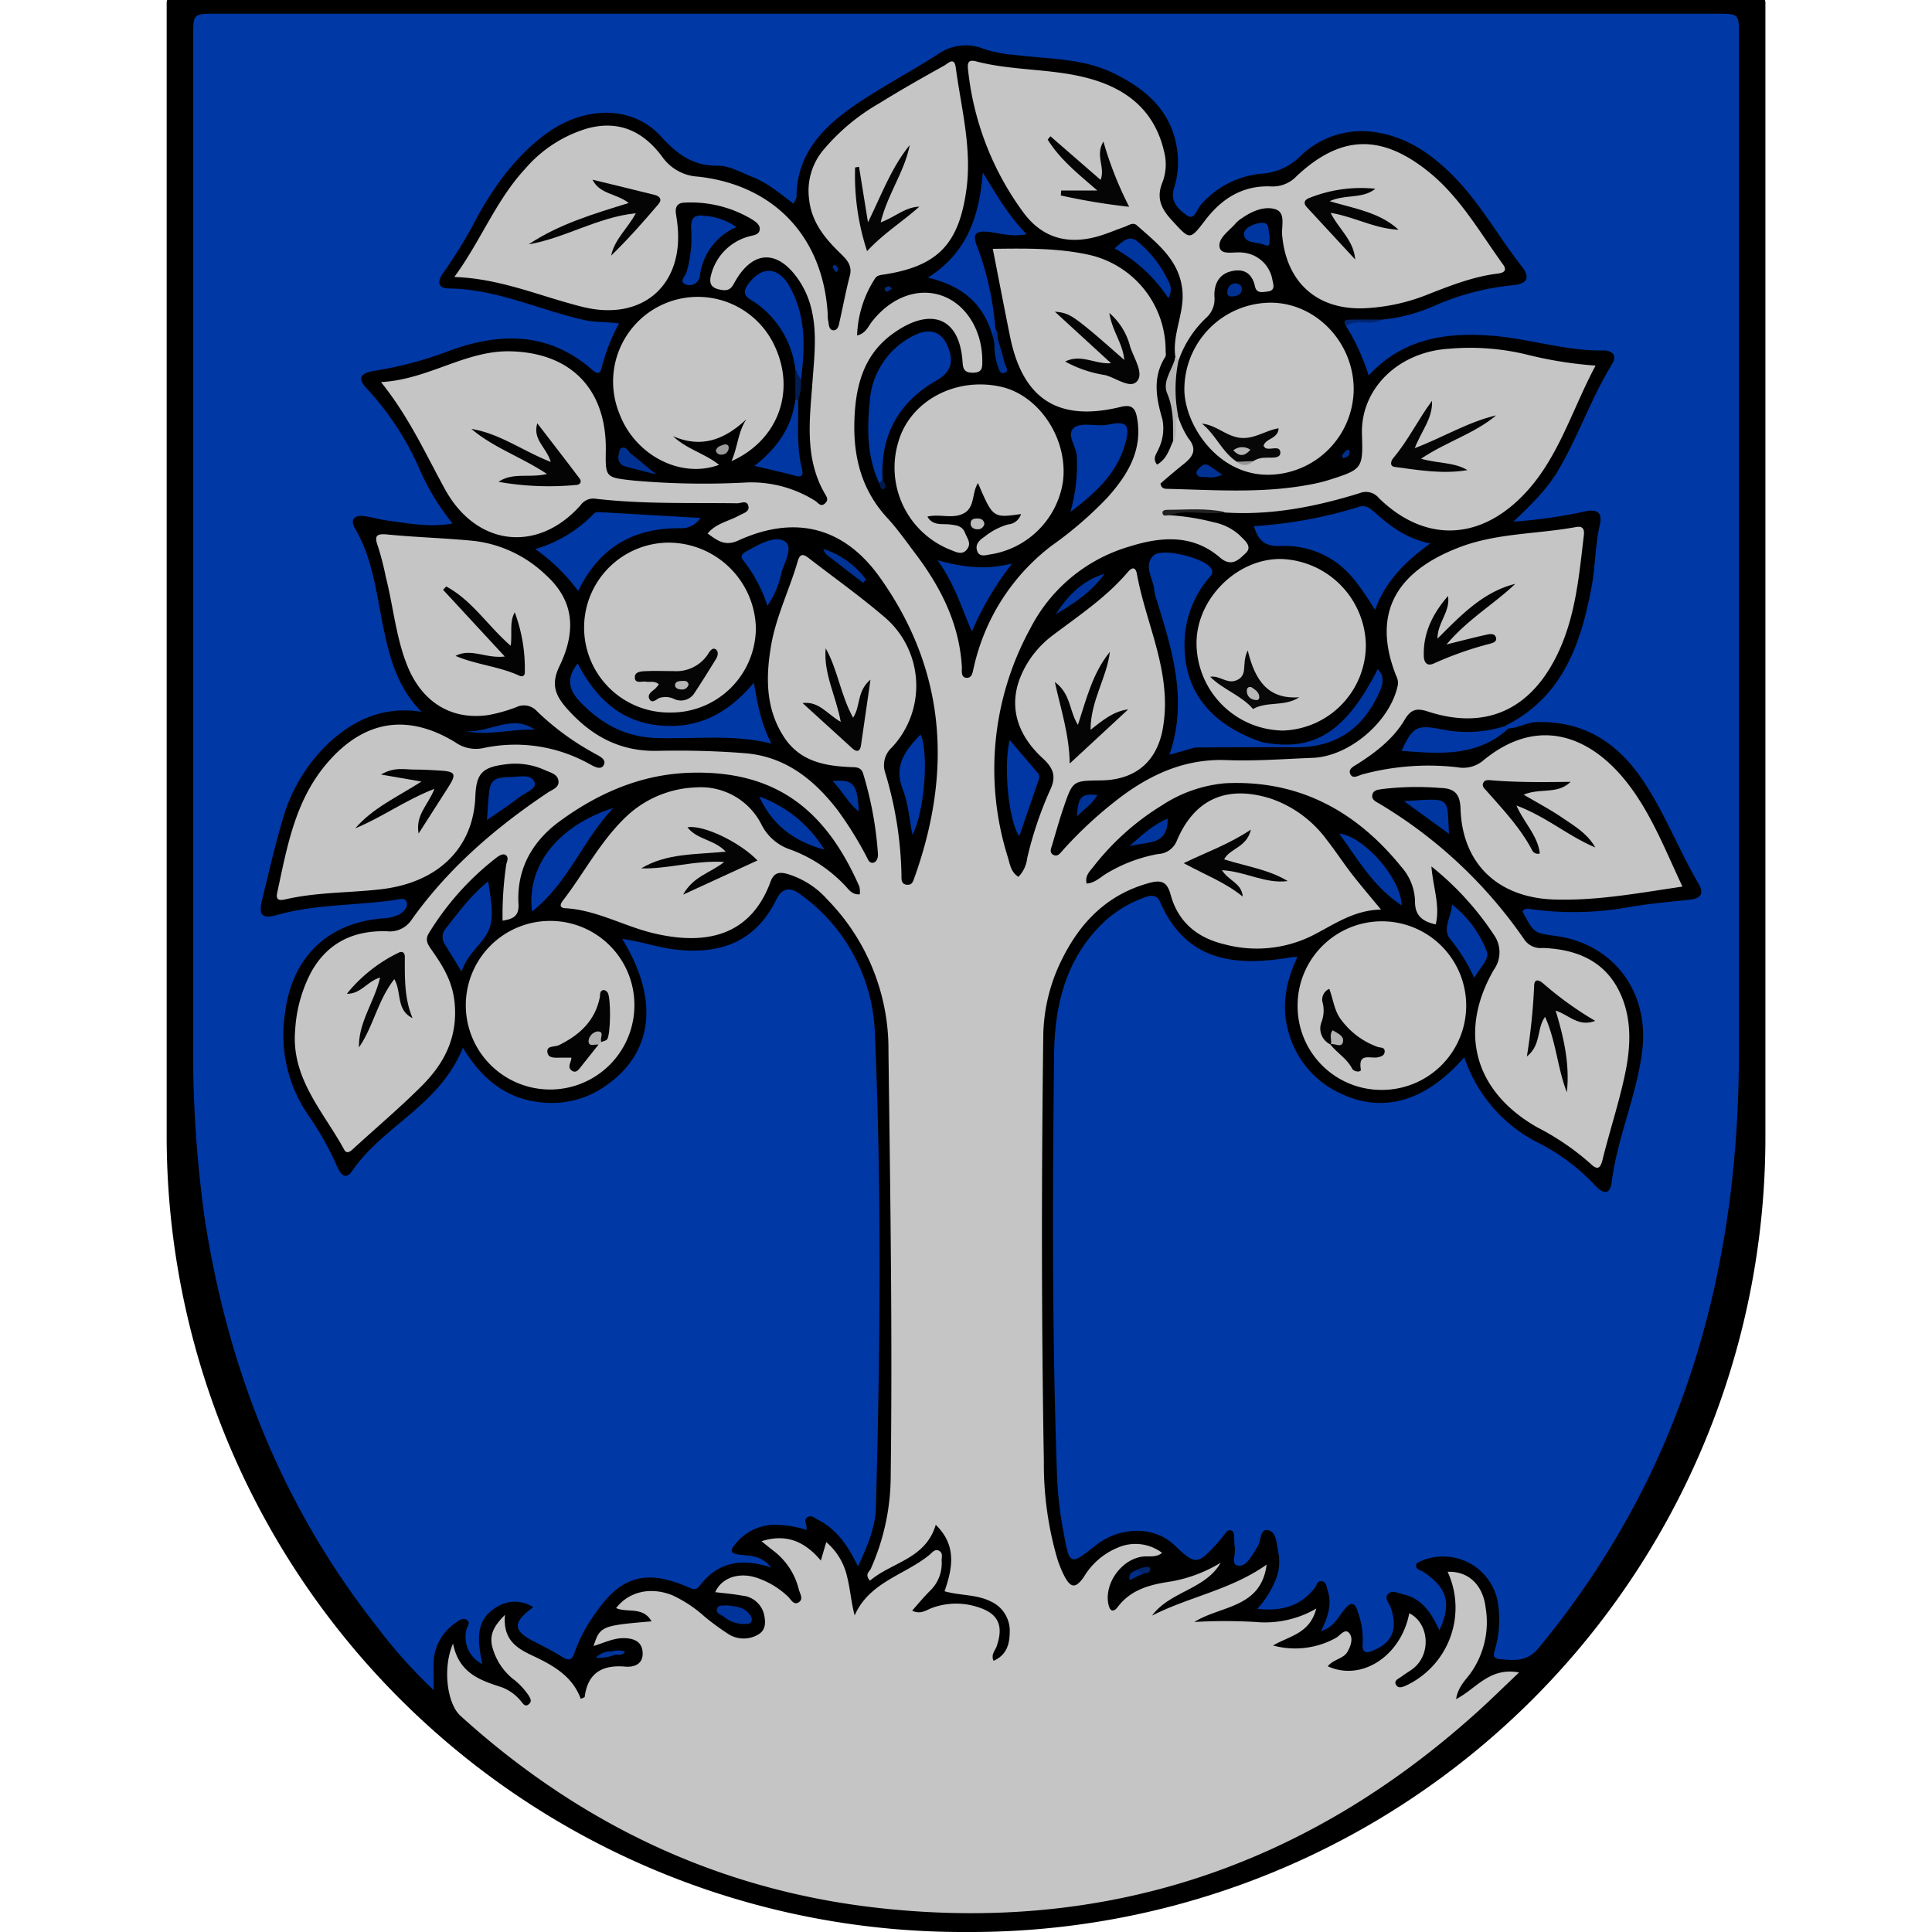 <svg id="Layer_1" data-name="Layer 1" xmlns="http://www.w3.org/2000/svg" viewBox="0 0 300 300"><defs><style>.cls-1{fill:#0038a5;}.cls-2{fill:#c5c5c5;}.cls-3{fill:#0037a4;}.cls-4{fill:#0037a3;}.cls-5{fill:#0036a1;}.cls-6{fill:#0037a2;}.cls-7{fill:#0036a0;}.cls-8{fill:#00359c;}.cls-9{fill:#00349a;}.cls-10{fill:#b4b4b4;}.cls-11{fill:#00349b;}.cls-12{fill:#00369f;}.cls-13{fill:#00359e;}.cls-14{fill:#003191;}.cls-15{fill:#003396;}.cls-16{fill:#003293;}.cls-17{fill:#003397;}.cls-18{fill:#212121;}.cls-19{fill:#003292;}.cls-20{fill:#013293;}.cls-21{fill:#002672;}.cls-22{fill:#021d52;}.cls-23{fill:#bababa;}.cls-24{fill:#9b9b9b;}.cls-25{fill:#002e87;}.cls-26{fill:#003499;}.cls-27{fill:#01266e;}.cls-28{fill:#013190;}.cls-29{fill:#002f8a;}.cls-30{fill:#002c82;}.cls-31{fill:#011b50;}.cls-32{fill:#012e87;}.cls-33{fill:#030303;}.cls-34{fill:#040404;}.cls-35{fill:#050505;}.cls-36{fill:#070707;}.cls-37{fill:#979797;}.cls-38{fill:#080808;}.cls-39{fill:#b0b0b0;}.cls-40{fill:#b5b5b5;}.cls-41{fill:#b7b7b7;}.cls-42{fill:#b1b1b1;}</style></defs><path d="M26.87-.6H273.13a1,1,0,0,1,1,1V176.61A123.39,123.39,0,0,1,150.73,300H149.5A123.62,123.62,0,0,1,25.88,176.38V.4a1,1,0,0,1,1-1Z"/><path class="cls-1" d="M214.61,49.63a26.38,26.38,0,0,0,8-2.09,39.85,39.85,0,0,1,12.28-3.25c2.26-.2,2.77-1.18,1.43-2.89-3.7-4.72-6.59-10.06-10.9-14.32-3.21-3.17-6.83-5.68-11.34-6.46a13.64,13.64,0,0,0-12.23,3.7,9.38,9.38,0,0,1-6,2.65,14.22,14.22,0,0,0-9.35,4.79c-.64.68-1,2.56-2.21,1.68s-2.65-2.1-2-4.18a13.29,13.29,0,0,0,.56-5.44c-.65-6.31-4.68-9.9-10-12.48C168.05,9,162.69,9.19,157.5,8.52a19.84,19.84,0,0,1-4.65-.9,7.53,7.53,0,0,0-7.33.88c-3.94,2.51-8.07,4.72-12,7.31-5.27,3.51-9.76,7.67-9.84,14.72,0,.3-.24.59-.46,1.1-2.1-1.56-4-3.22-6.33-4.13-1.79-.7-3.63-1.79-5.43-1.77-3.92.05-6.35-1.83-8.85-4.57-4.46-4.89-12-4.76-18-.25-4.44,3.32-7.61,7.67-10.31,12.42a75.39,75.39,0,0,1-5.44,9c-.85,1.1-1.08,2.44.77,2.46,7.43.06,14.08,3.33,21.13,4.91,1.7.38,3.44.24,5.37.53a28.81,28.81,0,0,0-2.71,6.89c-.23,1-.74.94-1.39.37-7-6.17-14.83-5.9-23-2.74A58.21,58.21,0,0,1,58,57.6c-2.17.38-2.46,1.23-1,2.78a44.66,44.66,0,0,1,8.07,12.28,36.26,36.26,0,0,0,5.2,8.62c-3.54.66-6.69,0-9.84-.41-1.32-.15-2.61-.56-3.93-.73-1.54-.2-2.15.6-1.37,1.92,2.73,4.67,3.3,9.92,4.33,15.06,1,4.84,2.19,9.58,6,13.41C59.66,109.6,55,111.7,51,115.42a26.21,26.21,0,0,0-7.19,12.12c-1.17,4-2.1,8.07-3.09,12.12-.6,2.42-.09,3.09,2.24,2.43,6-1.69,12.24-1.47,18.34-2.34.62-.08,1.54-.44,1.82.26.35.88-.5,1.61-1.15,2a6.8,6.8,0,0,1-2.64.6c-8.57.73-14,6.13-15.07,14.68a22,22,0,0,0,3.94,16.34,48,48,0,0,1,4.22,7.67c.5,1,1.2,2.06,2.29.48,2.46-3.56,5.88-6.1,9.11-8.87s6.26-5.77,8.06-10.23c2.95,4.93,6.83,8,12.26,8.51a14.53,14.53,0,0,0,10.37-2.92c7-5.15,7.76-13.3,2.1-22.48,2.92.39,5.55,1.34,8.3,1.66,6.9.78,12.37-1.16,15.6-7.7.94-1.92,2.14-2.07,3.78-.87a27.71,27.71,0,0,1,11.57,21.83c1.05,24.44.82,48.89.15,73.34-.08,3.13-1.27,5.93-2.78,9.19-1.57-3.26-3.32-5.77-6.19-7.24-.5-.26-1-.77-1.61-.44-.83.47,0,1.21-.22,2a16,16,0,0,0-5.33-.78,7.87,7.87,0,0,0-5.77,3.08c-.86,1-.57,1.37.65,1.54,1.58.22,3.35,0,5,2-4.73-1.55-8.37-.79-11.12,2.86-.62.83-1.24.42-2,.11-6.37-2.74-10.3-1.55-14.13,4.07a23.75,23.75,0,0,0-3.29,6.16c-.39,1.26-.91,1.32-1.94.68-1.34-.84-2.75-1.58-4.17-2.29-3.5-1.75-3.62-3-.31-5.43a5.19,5.19,0,0,0-5.42-.16c-3.72,2-3.21,5.39-2.49,9a4.69,4.69,0,0,1-2.48-5.27c.08-.53.74-1.14.09-1.58s-1.3.12-1.82.49a7.74,7.74,0,0,0-3.34,6.9c0,1,0,1.95,0,3.5a78.66,78.66,0,0,1-8.93-10c-14.63-18.61-23-39.85-26.61-63.14A186.7,186.7,0,0,1,30,160.94q0-77.62,0-155.25c0-3.56,0-3.56,3.49-3.56H266.59c3.43,0,3.43,0,3.43,3.37q0,78.87,0,157.74c0,22.9-3.86,45-13.82,65.79a132.89,132.89,0,0,1-17.29,26.88c-1.79,2.18-3.84,1.92-6.07,1.71-1.23-.11-.87-.93-.66-1.64a16.55,16.55,0,0,0,.5-6.45,8.63,8.63,0,0,0-12-7.14c-.29.12-.73.31-.77.54-.16.79.63.83,1.08,1.13,3.74,2.49,4.45,4.87,2.52,9.1-1.23-2.63-2.64-4.93-5.6-5.59-.8-.18-1.74-.71-2.37-.06s.15,1.39.39,2.05c1.13,3.22.35,5.39-2.43,6.62-1.19.52-2.09.73-1.9-1.14a12.45,12.45,0,0,0-.73-4.67c-.4-1.41-1-1.85-2.1-.45-1,1.18-1.62,2.73-3.64,3.37,1.06-2.21,1.76-4.24,1-6.42-.18-.54-.19-1.25-.9-1.34s-.75.57-1,.95c-2.18,2.86-5.09,3.76-9,3.35a15.24,15.24,0,0,0,3.08-5.11,7.67,7.67,0,0,0,.18-3.71c-.28-1.27-.26-3.17-1.6-3.41s-1,1.82-1.71,2.69c-.15.19-.22.45-.36.65-.7,1-1.44,2.48-2.74,2.13-.93-.25-.17-1.77-.33-2.71-.1-.57-.07-1.16-.12-1.74,0-.42-.08-.9-.54-1s-.69.32-.94.63-.72.93-1.11,1.36c-3.13,3.43-3.4,3.44-6.72.28-3.11-2.94-8.41-2.91-12.17.07-4,3.16-4.06,3.18-5-2a59.81,59.81,0,0,1-1-8.44c-.79-21.94-.73-43.89-.47-65.84.1-8,2-15.37,8.27-21a18.83,18.83,0,0,1,5.82-3.35c1-.37,1.88-.38,2.35.69,4.12,9.45,11.89,10.1,20.57,8.59a4.85,4.85,0,0,1,.78,0c-1.83,3.83-2.57,7.75-1.34,11.82a14.66,14.66,0,0,0,7.62,9.16c6.74,3.43,13.52,1.59,19.62-5.43a23.07,23.07,0,0,0,11.15,13.12,31.43,31.43,0,0,1,9.2,6.83c1.06,1.15,2.26,1.61,2.53-.5.89-7,3.89-13.45,4.75-20.44,1.13-9.14-4.44-16.62-13.46-17.84-3.35-.45-3.35-.45-5.14-3.81.41-.57,1-.4,1.55-.32a48.44,48.44,0,0,0,15.43-.42c3-.5,6-.75,8.94-1.07,1.65-.17,2.37-.84,1.45-2.45-3-5.13-5.13-10.69-8.38-15.65-3.89-6-9.12-9.63-16.57-9.49-1.64,0-3,.9-4.6,1-.55.34-.53,0-.51-.41,8.92-4.43,11.76-12.68,13.43-21.59.59-3.18.55-6.47,1.28-9.65.42-1.84-.37-2.44-2.2-2.08A76.43,76.43,0,0,1,235,81c2.72-2.6,5-4.81,6.73-7.59C245,68,247,61.94,250.31,56.54c.67-1.07.4-1.92-1-2.12a1.09,1.09,0,0,0-.25,0c-6,.11-11.66-1.87-17.54-2.3-7-.53-13.68.43-19,6.19A32.79,32.79,0,0,0,209,50.61c-.08-1,.64-.77,1.17-.81C211.66,49.69,213.15,50,214.61,49.63Z"/><path class="cls-2" d="M181.58,80a36.61,36.61,0,0,1,6.9,1.1,8.5,8.5,0,0,1,4,2c.7.75,2.09,1.72.95,2.8-1,.92-2.15,2.27-4,.67-4.2-3.63-9.13-3.25-14-1.72A25.24,25.24,0,0,0,160,97.56a45.49,45.49,0,0,0-3.49,35.59c.32,1.07.47,2.29,1.63,3a4.9,4.9,0,0,0,1.36-2.89A58,58,0,0,1,163,122.81c1.08-2.19.62-3.5-1.1-5.08-4.25-3.9-5.3-8.51-3.25-13.07a15.31,15.31,0,0,1,4.81-6c4.06-3.07,8.31-5.89,11.65-9.81.68-.81,1.23-.85,1.44.33,1.12,6.15,3.8,11.92,4.27,18.23a22.57,22.57,0,0,1-.31,6c-1,5-4.34,7.7-9.53,7.77-4.37.06-4.39,0-5.82,4.18-.65,1.89-1.18,3.81-1.75,5.73-.15.54-.52,1.23.08,1.61.76.47,1.21-.32,1.62-.76a63.94,63.94,0,0,1,9.44-8.57c4.78-3.45,9.91-5.59,16-5.34,4.41.17,8.84-.18,13.26-.35,5.73-.21,12.08-5.66,13.24-11.28a2.32,2.32,0,0,0-.24-1.43C212.2,93.39,219.1,87.75,227,84.84c5.66-2.07,11.82-1.92,17.72-3,1.06-.2,1.33.33,1.22,1.28-.78,6.54-1.33,13.12-4.43,19.12-4.21,8.17-11.08,11.09-19.8,8.24-1.76-.57-2.64-.33-3.6,1.29-1.73,2.92-4.41,5-7.23,6.8-.59.39-1.6.79-1.2,1.64s1.34.14,2,0a39.44,39.44,0,0,1,14.63-1.07,4.82,4.82,0,0,0,3.94-1c8.77-7.28,17-3.61,22.51,3.53,3.65,4.7,5.86,10.41,8.49,16-6.82,1-13.36,2.24-20.09,2-8.57-.34-14.1-5.55-14.37-14.1-.08-2.48-1.09-3.17-3.21-3.22a44.91,44.91,0,0,0-9,.18c-.54.1-1.27.12-1.46.8-.24.84.52,1.14,1.06,1.46A72.23,72.23,0,0,1,236.77,146a3.09,3.09,0,0,0,2.82,1.2c5.6.21,10.13,2.28,12.31,7.77,1.52,3.83,1.26,7.91.43,11.83-.94,4.48-2.39,8.84-3.49,13.29-.39,1.6-.94,1.5-1.92.56a39.57,39.57,0,0,0-8.24-5.61c-9.69-5.54-12.3-14.74-6.73-24.44a4.65,4.65,0,0,0,0-5.47,45.81,45.81,0,0,0-9.68-10.59c.26,3.29,1.38,6.05.67,9-2.07-.45-3.26-1.37-3.22-3.66a8.32,8.32,0,0,0-2.11-5.26c-7-8.66-15.9-13.54-27.3-13a21.17,21.17,0,0,0-9.83,3.4,39.86,39.86,0,0,0-10.75,9.63c-.54.68-1.28,1.34-1,2.55,1.25-.09,2.09-.94,3-1.51a23.5,23.5,0,0,1,8.12-3.08,3.27,3.27,0,0,0,2.86-2c2.73-6.52,7.72-8.73,14.51-6.64a18,18,0,0,1,8.76,6.39c1.39,1.76,2.61,3.66,4,5.44s2.73,3.34,4.46,5.44c-4.33.08-7.43,2.43-10.87,4.14a19.42,19.42,0,0,1-13.44,1.25c-4.22-1-7.2-3.45-8.36-7.72-.51-1.87-1.32-2.34-3.22-1.83-6.54,1.75-10.79,6.07-13.67,11.93A27.29,27.29,0,0,0,162,160.8c-.28,22-.29,44.07.09,66.11a52.48,52.48,0,0,0,2,14.83,16.69,16.69,0,0,0,1.19,3c1,1.89,1.75,1.92,3,.16a11,11,0,0,1,5.4-4.63,6.85,6.85,0,0,1,6.77.86c-.93.74-1.94.48-2.85.56-3.43.3-6.29,4.31-5.44,7.61.3,1.14.93.85,1.37.27,2.08-2.8,5.16-3.54,8.31-4a22.22,22.22,0,0,0,7.71-2.91c-2.41,4.19-7.86,4.42-10.66,8.21,5.74-2.93,12.27-4,17.79-7.92-.85,6.79-7.13,6.34-11.23,8.91a81.47,81.47,0,0,1,9.51,0,15.87,15.87,0,0,0,9.43-2.08c-1,3.93-4.25,4.26-6.71,5.73a13.05,13.05,0,0,0,9.73-1.16c.68-.36,1.41-1.55,2.08-.78s.3,2-.31,3-2.2,1.12-3,2.17c5.25,2.41,11.38-1.61,12.65-8.23,3,1.46,3.47,6.14.76,8.45-.57.48-1.24.84-1.84,1.29s-1.43.7-.92,1.45c.41.6,1.22.16,1.83-.13a13.34,13.34,0,0,0,6.13-17.5c3.19-.13,5.5,2,5.91,5.64a13.68,13.68,0,0,1-2.42,10.2c-.82,1.08-1.88,2.09-2.18,3.93,3.14-1.61,5.16-5,9.78-4.14-2.43,2.3-4.48,4.33-6.62,6.25-26.52,23.88-57.55,34.28-93,30.3-24.76-2.78-46.31-13.09-64.76-29.82-2.06-1.86-2.82-7.41-1.15-11.22.9,4.6,4.2,5.7,7.57,6.79a7,7,0,0,1,3,2.19c.3.34.6.93,1.18.45s.23-.91,0-1.35a11,11,0,0,0-2.58-2.7,9.52,9.52,0,0,1-3.11-5c-.4-1.83.3-3.13,2-4.83-.34,3.77,1.72,5.12,4.16,6.27,3.2,1.5,6.3,3.17,7.61,6.77.34-.17.6-.22.61-.31.48-3.74,2.75-5,6.28-4.7,1.44.12,2.8-.39,2.72-2.17s-1.45-2.25-3-2.25-3,.73-4.62,1.22c1-3.08,1.25-3.17,9-3.83-1.33-2.36-3.78-1.28-5.5-2.06,2-2.58,5.35-3.33,8.71-2a20,20,0,0,1,5,3.3,39.24,39.24,0,0,0,3.62,2.67,4.43,4.43,0,0,0,4.75.13c1.11-.65,1.15-1.75.94-2.88a3.83,3.83,0,0,0-3.44-3.15c-1.38-.26-2.79-.37-4.19-.54,1-2.27,3.77-3.21,6.66-2.16a13,13,0,0,1,4.65,2.86c.45.43.85,1.32,1.58.92.89-.49.27-1.38.1-2a10.73,10.73,0,0,0-3.89-6c-.57-.44-1.12-.89-1.92-1.53,3.91-1.23,6.73.06,9.22,3l.84-2.86a9.81,9.81,0,0,1,3.24,5.38c.49,1.91.61,3.9,1.17,6,2.3-5.21,7.78-6.26,11.61-9.4.43-.35.87-1,1.51-.63s.36,1,.39,1.58a5.9,5.9,0,0,1-1.89,4.71c-.92.93-1.76,1.94-2.69,3,1.28.64,2.16-.07,3-.39a10.84,10.84,0,0,1,7.11-.19c3.28,1,4.14,2.89,3,6.14-.23.66-.91,1.25-.47,2.23,2-.88,2.49-2.55,2.51-4.4a5,5,0,0,0-2.95-4.82c-2.22-1.12-4.72-.88-7.17-1.58,1.24-3.59,1.93-7.12-1.37-10.32-1.58,5.34-6.84,5.79-10.21,8.68-.86-1-.1-1.38.11-1.82a35.48,35.48,0,0,0,3.11-14.55c.28-21.95-.07-43.9-.35-65.85a33.2,33.2,0,0,0-9.47-23.53,13.38,13.38,0,0,0-6.25-4c-1.1-.29-2-.31-2.56,1.13-3.07,8.45-9.93,10-18,8.13-4.68-1.07-9-3.66-13.89-3.93-1-.06-.8-.64-.38-1.19,3.3-4.29,5.79-9.18,9.79-13a16.56,16.56,0,0,1,10.82-4.57,10.55,10.55,0,0,1,10.27,5.86,7.73,7.73,0,0,0,4.39,3.77,22.18,22.18,0,0,1,8.5,5.57c.6.62,1.1,1.5,2.33,1.4a4,4,0,0,0-.07-1.21C128.32,126,120.67,119.53,107,120c-7.48.26-14.12,3.16-20.07,7.51-4.26,3.11-6.73,7.41-6.42,12.86.1,1.82-.75,2.33-2.47,2.59a53.49,53.49,0,0,1,.57-8.71c.1-.49.41-1,0-1.41s-1.08,0-1.55.36a43.33,43.33,0,0,0-10.45,11.68c-.77,1.21,0,2,.61,2.91,1.72,2.45,3.13,4.88,3.39,8.12.44,5.28-1.68,9.28-5.14,12.73s-7.13,6.54-10.69,9.81c-.51.46-1,.75-1.37,0-3.24-5.91-8.27-11.08-7.57-18.61A22,22,0,0,1,48.29,151c2.56-4.66,6.7-6.57,11.84-6.39a4.05,4.05,0,0,0,3.81-1.83c5.71-8,13-14.27,21.11-19.7.71-.47,1.89-.82,1.65-1.93-.2-1-1.28-1.19-2.11-1.58a11.08,11.08,0,0,0-6.11-.88c-3.63.44-4.53,1.44-4.67,5-.3,7.94-5.72,13.32-14.53,14.38-5,.59-10,.44-14.91,1.57-.73.16-1.62.32-1.33-1,1.52-7,2.71-14.08,7.52-19.87,5.71-6.85,12.52-8.14,20.12-3.52a5.51,5.51,0,0,0,4.42.9,23.6,23.6,0,0,1,16,2.25c.82.4,2.12,1.39,2.65.39s-1-1.5-1.79-2a40.81,40.81,0,0,1-8.61-6.38,2.7,2.7,0,0,0-3.18-.6,24.62,24.62,0,0,1-4.32,1.22c-5.79.84-10.39-2-12.68-7.85-1.71-4.37-2.11-9.07-3.26-13.59a46.72,46.72,0,0,0-1.17-4.59c-.57-1.57-.58-2.22,1.45-2,4.48.44,9,.55,13.47,1a19.34,19.34,0,0,1,11.1,5.29c4.11,3.7,4.94,8.3,2.12,14.14-1.31,2.7-.73,4.42,1,6.42,3.77,4.32,8.24,6.86,14.16,6.74,4.49-.09,9,0,13.5.36,6.27.45,10.78,4,14.5,8.81a57.08,57.08,0,0,1,4.49,7.21c.23.41.4,1.06,1,1s.83-.8.8-1.34a56,56,0,0,0-2.3-12.5c-.23-.81-.84-1-1.54-1-4.19-.15-8.2-.77-10.75-4.68-2.89-4.43-2.84-9.33-2-14.25.79-4.53,2.87-8.69,4.14-13.08.39-1.33,1-1,1.76-.41,3.89,3,7.91,5.87,11.65,9.06a14,14,0,0,1,1.19,20.3,3.72,3.72,0,0,0-1,4,58.42,58.42,0,0,1,2.5,15.76c0,.65-.09,1.46.83,1.55s1-.65,1.25-1.29c5.8-16.36,4.83-32-5.42-46.41-5.61-7.89-13.22-9.76-22-5.75-2.08.95-3.25,0-4.76-1.09,1.32-1.6,3.3-1.9,4.92-2.81.62-.35,1.64-.55,1.4-1.48s-1.15-.39-1.74-.4c-7.34-.1-14.7.15-22-.71a2.4,2.4,0,0,0-2.3,1C83.44,86,73.89,84.79,69.06,75.9c-3-5.46-5.55-11.16-9.9-16.57,7.34-.39,13.06-4.9,20-4.78,9.47.18,15,5.86,14.91,15.31-.07,4.33-.06,4.27,4.31,4.76a123.32,123.32,0,0,0,17.51.3,18.6,18.6,0,0,1,10.69,2.85c.45.28.84,1,1.49.43s.32-1,0-1.56c-3.22-5.59-2.32-11.63-1.89-17.6.28-3.83.74-7.65-.28-11.44a13.54,13.54,0,0,0-2.13-4.49c-3.16-4.35-6.85-4.17-9.57.5-.47.81-.74,1.59-2,1.43-1.57-.21-2.23-.78-1.76-2.44a8.27,8.27,0,0,1,5.91-5.9c.62-.19,1.48-.19,1.61-1s-.65-1.29-1.28-1.69a18.44,18.44,0,0,0-10.28-2.55c-1.22,0-1.61.66-1.43,1.79.1.66.2,1.32.26,2,.81,9.08-5.46,14.52-14.39,12.49-.65-.15-1.3-.32-1.94-.5-5.91-1.61-11.63-4-18.35-4.23,4.13-5.64,6.46-11.91,11-16.8a20.36,20.36,0,0,1,9.73-6.29c5-1.32,8.73.61,11.56,4.44a7.28,7.28,0,0,0,5.59,3.07c11.78,1.32,19.32,9.34,20.09,21.18,0,.42,0,.84.09,1.25s.06,1.32.72,1.42.92-.63,1-1.18c.56-2.43,1-4.89,1.64-7.31.43-1.71-.65-2.64-1.66-3.63-2.35-2.31-4.32-4.76-4.68-8.28a9.87,9.87,0,0,1,2.12-7.47,32.12,32.12,0,0,1,8.77-7.36c3.32-2.07,6.74-4,10.16-5.9.53-.3,1.5-1.4,1.73.35.85,6.34,2.56,12.57,1.63,19.1-1.17,8.22-4.37,11.69-12.61,13-.58.09-1.24.11-1.56.65a17.24,17.24,0,0,0-2.78,8.84c1.37-.34,1.7-1.37,2.26-2.09,3-3.85,7.18-5.41,10.93-4.08s6.29,5.42,6.25,10.19c0,1,0,1.73-1.4,1.76s-1.59-.58-1.66-1.63c-.47-7.25-5.21-8.54-10.91-4.37-4.71,3.44-5.81,8.59-5.9,14s1.27,10.37,5.07,14.5c1.58,1.71,2.93,3.63,4.34,5.5,4,5.28,6.93,11,7.29,17.76,0,.62-.15,1.58.73,1.62s.94-.89,1.09-1.5a33.44,33.44,0,0,1,1.91-5.94,32.66,32.66,0,0,1,10.2-13.07,58.8,58.8,0,0,0,8.7-7.51c3.13-3.52,5.49-7.34,4.56-12.41-.31-1.66-1-2-2.55-1.63-9.65,2.36-15.19-1.18-17.16-10.94-.91-4.47-1.77-9-2.68-13.61,5.17-.07,10.27-.15,15.25,1A15.24,15.24,0,0,1,181,54.42c0,.34.1.75-.06,1-2,3.15-1.42,6.35-.45,9.67a7.29,7.29,0,0,1-.6,4.65c-.27.7-1,1.39-.23,2.4,1.45-.8,1.87-2.24,2.46-3.57s-.72-2.89.78-4A14.11,14.11,0,0,0,184.49,68c1.48,1.79.76,2.92-.72,4.08-1.24,1-2.42,2-3.57,3,.12.86.75.82,1.17.83,7.41.18,14.84.73,22.2-.7a24.24,24.24,0,0,0,2.91-.72c5.09-1.62,5.18-1.76,5-7.13-.18-7,5.64-12.74,13.56-13.21a37.33,37.33,0,0,1,12.41,1,61.83,61.83,0,0,0,10.31,1.62c-3.89,7.26-6,15.32-12.13,21-6.8,6.32-14.86,6.08-21.52-.43a2.59,2.59,0,0,0-3-.76c-6.8,2.11-13.73,3.47-20.91,3-2.63-.39-5.27-.09-7.91-.17C181.86,79.34,181.42,79.39,181.58,80Z"/><path class="cls-2" d="M182.52,55.48c-.54-3.47,1.33-6.67,1.1-10.11-.33-4.86-3.87-7.52-7.09-10.38-.6-.53-1.27,0-1.88.23-1.41.48-2.79,1.1-4.23,1.5-4.75,1.33-8.68.15-11.54-3.77a45.34,45.34,0,0,1-8.53-21.84c-.11-1-.27-2,1.25-1.57,5.51,1.43,11.28,1.1,16.8,2.46,6.26,1.54,10.85,4.93,12.37,11.58a7.79,7.79,0,0,1-.25,4.69c-1,2.43-.25,4.1,1.43,5.92,2.83,3.07,2.75,3.2,5.2,0,2.59-3.39,5.85-5.43,10.22-5.24a5.12,5.12,0,0,0,4-1.63c6.77-6.33,13-6.55,20.27-.8,5,3.95,8.08,9.48,11.74,14.53.68.93.18,1.31-.8,1.43-3.92.48-7.55,1.94-11.19,3.37a29.9,29.9,0,0,1-9.24,2c-7.48.42-12.41-3.88-13.06-11.36-.12-1.42.6-3.48-1.06-4s-3.58.27-5.13,1.35a5.28,5.28,0,0,0-1,.81c-1,1.19-2.84,2.33-2.51,3.79.28,1.26,2.37.59,3.64.79a5.11,5.11,0,0,1,4.56,4.3c.16.7.45,1.59-.72,1.73-.78.09-1.77.38-2-.82-.46-2-1.71-2.79-3.68-2.32s-2.71,2.08-2.61,4a3.9,3.9,0,0,1-1.35,3.29A16.67,16.67,0,0,0,183,56C182.55,56.1,182.24,56,182.52,55.48Z"/><path class="cls-2" d="M113.58,71.61c1-2.26,1-4.52,2.32-6.51-3.33,3.12-6.91,4.57-11.4,2.63,2.2,2.06,5,2.7,7.15,4.45-5.91,2.18-13-1.43-15.46-7.93a13.15,13.15,0,0,1,24.33-10C123.47,61.14,120.62,68.47,113.58,71.61Z"/><path class="cls-2" d="M210.2,60.48A13.38,13.38,0,0,1,197,73.72c-8.06.09-13.18-8-13.09-13.41A13.47,13.47,0,0,1,197.29,47C204.34,47,210.22,53.19,210.2,60.48Z"/><path class="cls-2" d="M212.09,100.18a13.31,13.31,0,0,1-12.87,13.26,13.61,13.61,0,0,1-13.42-13.27c-.19-7,6.17-13.46,13.13-13.37A13.62,13.62,0,0,1,212.09,100.18Z"/><path class="cls-2" d="M104,110.64a13.19,13.19,0,0,1-.22-26.38,13.59,13.59,0,0,1,13.59,13.16A13.17,13.17,0,0,1,104,110.64Z"/><path class="cls-2" d="M158.54,79.82c-4.35.62-4.35.62-6.68-4.81-1,1.57-.42,3.84-2.3,4.75-1.73.84-3.64,0-5.55.46.84,1.48,2.32,1.07,3.51,1.22,1,.14,1.92.19,2.36,1.37.33.84,1,1.57.26,2.51s-1.71.38-2.5.08a13.74,13.74,0,0,1-8.14-16.8c1.84-6.38,8.94-10.15,16-8.53,6,1.39,10.47,8.31,9.53,14.88A13.51,13.51,0,0,1,154,86.05c-.76.09-1.84.55-2.23-.41s.14-1.67,1.06-2.26a10.4,10.4,0,0,1,3.71-1.95A2.26,2.26,0,0,0,158.54,79.82Z"/><path class="cls-2" d="M98.51,156.14A13.09,13.09,0,1,1,85.57,143,13.06,13.06,0,0,1,98.51,156.14Z"/><path class="cls-2" d="M201.49,156.16a13.09,13.09,0,1,1,13,13.08A13,13,0,0,1,201.49,156.16Z"/><path class="cls-1" d="M194.72,81.7a69,69,0,0,0,16.29-3c1.2-.37,1.86.37,2.61,1,2.4,2.11,4.91,4,8.49,4.68-3.71,2.68-6.91,5.72-8.59,10.32-2.06-3.23-3.89-6.18-7-8a13.85,13.85,0,0,0-7.66-1.92C196.67,84.89,195.4,84.14,194.72,81.7Z"/><path class="cls-1" d="M185.58,116.07l-4,1.13c2.95-8.54.39-16.33-2-24.13a6.33,6.33,0,0,1-.35-1.46c-.14-1.8-1.76-3.77-.11-5.35,1.28-1.23,7.36.28,8.73,1.73.93,1,0,1.51-.42,2.1A16,16,0,0,0,184,98.54c-.66,8.09,3.47,13.82,12,16.71-.36,1.25-1.37.58-2.05.62C191.18,116.05,188.37,115.68,185.58,116.07Z"/><path class="cls-1" d="M136.52,75c-1.92-4.09-1.89-8.45-1.46-12.76a12.29,12.29,0,0,1,6.83-10.13c2.35-1.21,4.14-.67,5.1,1.3,1.24,2.57.76,4.33-1.48,5.61-6,3.42-8.85,8.59-8.46,15.51C137.18,75.06,137,75.19,136.52,75Z"/><path class="cls-1" d="M119.79,115.46c-6.1-1.5-12-.66-17.88-.86-4.82-.16-8.53-2.19-11.8-5.58-1.9-2-2.18-3.75-.41-6,2.72,5.21,6.48,9,12.64,9.62,6,.6,10.65-1.79,14.71-6.62C117.66,109.42,118.21,112.49,119.79,115.46Z"/><path class="cls-1" d="M108.78,80.43a3.61,3.61,0,0,1-3,1.6c-7.28-.13-12.68,2.87-16,9.75a28.38,28.38,0,0,0-6.67-6.52,20.6,20.6,0,0,0,9.15-5.55,1,1,0,0,1,.71-.19C98.11,79.8,103.23,80.1,108.78,80.43Z"/><path class="cls-3" d="M154.08,52c-1.37-4.74-4.54-7.6-10-8.89,6.23-3.94,8-9.73,8.52-16.32,2.07,3.33,3.93,6.64,6.81,9.57-2.18.46-3.85-.08-5.55-.31-2.45-.33-3,.23-2,2.55A46.12,46.12,0,0,1,154.55,51C154.76,51.49,155,52,154.08,52Z"/><path class="cls-3" d="M166.21,79.49a26.78,26.78,0,0,0,1-8.55c0-1.61-1.74-3.44-.43-4.53,1-.8,3-.29,4.59-.39.41,0,.82-.12,1.23-.19,2.18-.37,2.77.14,2.31,2.3C173.8,73.22,170.23,76.47,166.21,79.49Z"/><path class="cls-3" d="M82.61,141.55C81.68,134,87.2,128,95.23,125.47,90.56,130.32,88.3,137.05,82.61,141.55Z"/><path class="cls-3" d="M123.52,57.52a14.72,14.72,0,0,0-6.15-10.46c-1.09-.75-2.52-1.18-1.15-3s3-2.54,4.62-1.57a5.24,5.24,0,0,1,1.77,2C125.21,49.13,125,54,124.37,59,123.07,59.08,124.1,57.82,123.52,57.52Z"/><path class="cls-3" d="M71.68,150.89c-1-1.69-1.83-2.94-2.57-4.22a2,2,0,0,1,0-2.36c2-2.5,3.85-5.16,6.71-7.46.34,2.73,1,5.29.1,7.51S72.56,148,71.68,150.89Z"/><path class="cls-3" d="M145.58,87c4,1.08,7.39,1.55,11.58.5a47.64,47.64,0,0,0-6.25,10.57C149.22,94.14,148.17,90.57,145.58,87Z"/><path class="cls-3" d="M233.67,112.76l.51.41c-4.85,4.4-10.71,3.87-16.56,3.42,1.78-3.75,2.35-4.1,6.23-3.34A19.58,19.58,0,0,0,233.67,112.76Z"/><path class="cls-3" d="M156.79,114.91c1.48,1.74,2.89,3.41,4.32,5.07.48.55.2,1.07,0,1.61l-2.83,8.24C156.65,127.7,155.76,119,156.79,114.91Z"/><path class="cls-4" d="M119.16,94.06A23,23,0,0,0,115.41,87c-.42-.49-.27-.91.23-1.24.21-.13.43-.24.65-.36,1.78-1,4.15-2.26,5.57-1.34s-.12,3.33-.55,5A13.49,13.49,0,0,1,119.16,94.06Z"/><path class="cls-3" d="M141.68,129.62c-.48-2.36-.63-4.85-1.5-7.06-1.49-3.77.48-6.11,2.77-8.51C144.28,117,143.52,126.27,141.68,129.62Z"/><path class="cls-4" d="M114.35,35.26a9.48,9.48,0,0,0-5.67,7.52,1.61,1.61,0,0,1-2.21,1.38c-1.1-.41-.06-1.28.12-1.86a19.4,19.4,0,0,0,.73-6.89c-.06-1.55.51-2.11,2-1.91A10,10,0,0,1,114.35,35.26Z"/><path class="cls-5" d="M185.58,116.07c2.06-.89,4.23-.22,6.33-.43,1.37-.13,2.8.34,4.12-.39,8,1.54,12.93-1.56,17.91-11.36,1.15,1.21.78,2.41.24,3.62-2.48,5.57-6.69,8.53-12.87,8.53C196.07,116,190.82,116.06,185.58,116.07Z"/><path class="cls-4" d="M228.92,151.85a27.27,27.27,0,0,0-3.71-6c-1.36-1.63.2-3.49.25-5.41a17,17,0,0,1,5.43,7.35C231.28,149,229.81,150.23,228.92,151.85Z"/><path class="cls-4" d="M123.93,62.08c.1,3.55-.31,7.13.58,10.64.21.86.21,1.5-1.05,1.15-1.91-.53-3.84-.93-6.32-1.53,3.57-2.76,5.8-6,6.36-10.24C123.63,61.74,123.78,61.73,123.93,62.08Z"/><path class="cls-6" d="M217.65,140.59c-4.38-2.87-6.77-7.1-9.7-11.16C211.85,129.89,217.6,136.47,217.65,140.59Z"/><path class="cls-5" d="M75.62,127.33c.14-1.85.17-3.32.39-4.77.32-2.06,2.1-1.83,3.51-1.91s3.07-.45,3.52.89c.31.94-1.47,1.54-2.36,2.22C79.18,124.92,77.59,126,75.62,127.33Z"/><path class="cls-7" d="M181.41,46.29a23.65,23.65,0,0,0-8.33-7.71c2.12-2,2.74-2,4.5-.24a17,17,0,0,1,3.79,5.22A2.5,2.5,0,0,1,181.41,46.29Z"/><path class="cls-6" d="M117.9,123.69A19.48,19.48,0,0,1,128,131.93C123,130.55,119.82,127.9,117.9,123.69Z"/><path class="cls-7" d="M218,124.4c7.52-.48,6.65-.73,7,5.08Z"/><path class="cls-8" d="M83.06,113.31c-3.62-.17-7.19,1-10.78.22C75.9,113.9,79.43,110.77,83.06,113.31Z"/><path class="cls-9" d="M163.94,95.37c1.85-2.87,4.15-5.25,7.57-6.28C169.57,91.85,166.84,93.68,163.94,95.37Z"/><path class="cls-10" d="M182.52,55.48,183,56a21.41,21.41,0,0,0-.06,8.55c-.75,1.23.15,2.78-.78,4,0-2.52.12-5-.93-7.49C180.45,59.21,182.07,57.36,182.52,55.48Z"/><path class="cls-11" d="M112.8,249.27c1.48.16,2.9.26,3.75,1.62.29.47.28,1.1-.3,1.23a4.88,4.88,0,0,1-3.9-1.12c-.42-.3-1.23-.47-1-1.2S112.35,249.41,112.8,249.27Z"/><path class="cls-12" d="M197.18,36.64c-.18.68.29,1.86-.81,1.39s-3.08-.17-3.21-1.61c-.09-1,1.53-1.73,2.68-1.82C197.42,34.48,196.77,36,197.18,36.64Z"/><path class="cls-13" d="M181.31,127.11c.05,4.21-3,3.54-5.94,4.27C177.52,129.49,179.08,128.05,181.31,127.11Z"/><path class="cls-14" d="M101.93,73.69c-2.06-.54-3.47-.88-4.87-1.27a1.41,1.41,0,0,1-1-1.74c.06-.38.14-1,.39-1.08.8-.38,1.07.5,1.55.87C99.14,71.37,100.25,72.31,101.93,73.69Z"/><path class="cls-8" d="M129.28,121.28c3.27-.31,3.88.48,4.07,4.71C131.67,124.73,130.91,122.92,129.28,121.28Z"/><path class="cls-15" d="M134,90.49c-1.83-1.42-3.67-2.82-5.5-4.25a1.79,1.79,0,0,1-.65-1A13.3,13.3,0,0,1,134.49,90Z"/><path class="cls-16" d="M189.78,73.71a3.9,3.9,0,0,1-2.57.35c-.54,0-1.24.13-1.44-.59-.06-.22.24-.58.46-.81.41-.44.91-.75,1.52-.35S189,73.14,189.78,73.71Z"/><path class="cls-17" d="M167.22,126.77c.21-3.11.67-3.57,3.18-3.33C169.65,124.85,168.39,125.58,167.22,126.77Z"/><path class="cls-18" d="M181.58,80c-.4,0-.93.24-1.06-.26s.44-.58.8-.58c3,0,5.93-.3,8.87.35C187.34,80.09,184.4,79,181.58,80Z"/><path class="cls-19" d="M154.92,52.58c.37,1.27.77,2.53,1.08,3.82.12.49.79,1.22,0,1.49s-.91-.67-1.14-1.25a10.88,10.88,0,0,1-.44-3.44C154.19,52.67,154.44,52.53,154.92,52.58Z"/><path class="cls-20" d="M191.73,44c.7,0,1.09.32,1.1.86,0,.82-.62,1.07-1.31,1.16s-1-.12-.93-.77A1.29,1.29,0,0,1,191.73,44Z"/><path class="cls-21" d="M214.61,49.63c-1.73,1.08-3.89-.24-5.6,1-.6-.9.07-1,.68-1C211.33,49.6,213,49.62,214.61,49.63Z"/><path class="cls-22" d="M123.93,62.08h-.21l-.22,0c0-1.53,0-3.05,0-4.58l.85,1.43A6.8,6.8,0,0,1,123.93,62.08Z"/><path class="cls-23" d="M152.85,81.31a1,1,0,0,1-1,.88c-.64,0-1.15-.29-1.13-.94s.54-.74,1.06-.74S152.75,80.7,152.85,81.31Z"/><path class="cls-24" d="M111.16,70c.12-.61.68-.77,1.2-.95.34-.12.74,0,.78.33a1.05,1.05,0,0,1-1,1.2A.82.82,0,0,1,111.16,70Z"/><path class="cls-25" d="M177.54,244.35l-2.14,1c-.2-1.14.48-1.28,1-1.51S177.58,243.36,177.54,244.35Z"/><path class="cls-26" d="M95.51,256.94a6.57,6.57,0,0,1-3,.47,3.3,3.3,0,0,1,2.41-1C95.14,256.6,95.46,256.61,95.51,256.94Z"/><path class="cls-27" d="M177.54,244.35l-1.1-.56a7.55,7.55,0,0,1,1.15-.41c.37-.06,1-.2,1,.26C178.69,244.27,178,244.25,177.54,244.35Z"/><path class="cls-28" d="M208.56,71.14s-.22-.31-.15-.42a2.53,2.53,0,0,1,.75-.84c.33-.21.39.15.39.36C209.56,70.7,209.28,71,208.56,71.14Z"/><path class="cls-29" d="M130.19,41.82l-.33.48a6.56,6.56,0,0,1-.54-.73.46.46,0,0,1,.13-.38C129.87,41.09,130,41.44,130.19,41.82Z"/><path class="cls-30" d="M138.09,44.44l.43.36a6.44,6.44,0,0,1-.78.5c-.06,0-.32-.16-.34-.27C137.31,44.57,137.69,44.53,138.09,44.44Z"/><path class="cls-31" d="M136.52,75l.53-.47c.31.45.73,1.09.19,1.41C136.87,76.2,136.63,75.48,136.52,75Z"/><path class="cls-6" d="M95.51,256.94l-.58-.49a3.69,3.69,0,0,1,2.13,0C96.64,257.13,96,256.91,95.51,256.94Z"/><path class="cls-32" d="M154.92,52.58l-.51.62L154.08,52c.16-.35.31-.69.47-1A2.21,2.21,0,0,1,154.92,52.58Z"/><path class="cls-33" d="M239.1,132.53a1,1,0,0,1-1.22-.56c-1.81-3.42-4.45-6.22-7-9.11-.3-.36-.82-.7-.57-1.27s.85-.46,1.32-.42c4.06.33,8.13.29,12.25.23-2,2-4.8.92-7.28,2,2.09,1.23,4.12,2.3,6,3.58s3.9,2.46,5.11,4.61c-4.16-1.74-7.61-4.79-12.24-6.51C236.7,127.83,238.8,129.79,239.1,132.53Z"/><path class="cls-34" d="M92,27.9c3.21.78,6.43,1.56,9.64,2.36.81.2,1.22.71.61,1.43-2.34,2.75-4.73,5.46-7.35,8,.53-2.55,2.54-4.18,3.83-6.58-6,.63-11,3.87-16.64,4.83,4.68-3.12,10-4.71,15.54-6.42C95.68,30,93.15,30.19,92,27.9Z"/><path class="cls-34" d="M85.52,71.73c-.7-2.33-2.84-3.45-2.09-6,2.2,2.86,4.41,5.7,6.57,8.58.45.61-.07,1-.59,1a45.12,45.12,0,0,1-12-.49c2.23-1.52,4.79-.56,7.52-1.22-4-2.66-8.31-4.08-11.73-7C77.59,67.32,81.14,70,85.52,71.73Z"/><path class="cls-33" d="M235.29,90.66c-3.27,3.13-7.26,5.4-10.68,9.41,2.5-.62,4.34-1.1,6.19-1.51.54-.12,1.31-.26,1.5.45s-.67.88-1.14,1A53.87,53.87,0,0,0,222.7,103c-1,.49-1.57,0-1.61-1.09-.13-3.67,1.42-6.66,3.75-9.36.42,2.37-1.63,4.1-1.63,6.62C226.88,95.52,230.28,91.91,235.29,90.66Z"/><path class="cls-34" d="M112.69,132.24c-1.82-1.92-4.46-1.84-5.94-3.78,2.43-.43,8.13,2.3,10.87,5.15l-11.55,5.31c1.6-2.88,4.19-3.33,6.39-5.08-4.65-.27-8.72,1.12-12.9,1C103.53,132.46,108,132.72,112.69,132.24Z"/><path class="cls-34" d="M243.3,169.61c-1.47-3.78-1.66-7.89-3.38-11.71-1.33,1.78-.57,4.35-2.83,6.15a94.29,94.29,0,0,0,1.13-10.91c0-1.31.84-.95,1.48-.37a52.67,52.67,0,0,0,8,5.75c-2.6,1-4.07-.93-6.14-1.59C242.86,161.22,243.77,165.32,243.3,169.61Z"/><path class="cls-35" d="M227.87,73c-3.86.65-7.6,0-11.32-.5-.8-.12-.59-.92-.19-1.39,2.31-2.73,3.86-6,6-8.87.14,2.69-1.66,4.7-2.68,7.35,4.43-1.69,8.25-4.06,12.64-5.09-3.39,2.85-7.76,4.1-11.66,6.73C223.27,72,225.75,71.73,227.87,73Z"/><path class="cls-33" d="M79.3,100.28c.27-2-.23-3.65.63-5.2a24.93,24.93,0,0,1,1.56,9.34c0,.52-.36.72-.85.5-3.15-1.45-6.67-1.7-9.9-3.07,2.39-1.27,4.72.45,7.64.09L68.8,91.58l.49-.51C73.28,93.2,75.71,97.15,79.3,100.28Z"/><path class="cls-34" d="M172.34,101.22c-.46,4-3,7.57-3,12.1,1.92-1.49,3.53-2.87,5.85-3.17l-9.08,8.41c-.09-4.52-1.35-8.3-2.32-12.66,2.52,1.83,2.22,4.51,3.59,6.66C168.71,108.48,169.68,104.48,172.34,101.22Z"/><path class="cls-34" d="M174.58,55.89c-.26-2.66-1.88-4.44-2.32-7.29a10.22,10.22,0,0,1,3.24,5.26c.58,1.78,2.14,4.07,1.07,5.33s-3.28-.53-5-.95a18.9,18.9,0,0,1-6.17-2.1c2.49-1.23,4.54.43,7.12.26l-8.72-8c1.92.16,2.55.49,5.6,3C171.06,52.78,172.65,54.22,174.58,55.89Z"/><path class="cls-34" d="M124.62,109.17c2.58-.32,3.81,1.73,5.93,2.92-.72-4-2.7-7.46-2.34-11.42,1.88,3.31,2.3,7.23,4.26,10.78,1.2-1.87.54-4.1,2.7-5.92-.54,3.82-1,7-1.48,10.24-.14.89-.62,1.1-1.35.43Z"/><path class="cls-33" d="M67.46,122.49c-4.56,1.77-8.17,4.44-12.29,6.13,2.72-3.16,6.47-4.83,10.27-7.26l-6.28-1.09c2.16-1.27,3.8-.74,5.36-.77,1.25,0,2.5.07,3.75.15,2.47.14,2.66.51,1.33,2.6L65,129.43C64.48,126.51,66.49,125,67.46,122.49Z"/><path class="cls-35" d="M53.86,154.31a23.45,23.45,0,0,1,8-6.36c.54-.29,1-.09,1,.6,0,3.22-.1,6.44,1.2,9.54-2.6-1.28-1.65-4-2.83-6.05-2.57,3.27-3.24,7.33-5.49,10.6-.09-3.91,2.4-7.06,3.28-10.85C57,152.4,56,154.37,53.86,154.31Z"/><path class="cls-35" d="M134.64,39a37.66,37.66,0,0,1-1.86-13l.61-.1,1.39,8.63c2.19-4.5,3.7-8.59,6.48-12-.8,4.13-3.43,7.6-4.51,12,2.25-.83,3.79-2.37,6-2.44C140.13,34.44,137.21,36.22,134.64,39Z"/><path class="cls-34" d="M190.08,133.44c3.4,1.09,6.86,1.54,9.88,3.37-3.47.47-6.56-1.49-10.21-1.69,1,1.65,3.08,2,3.22,4.11-2.63-2.18-5.81-3.37-9.17-5.2,3.68-1.77,7-2.92,10.44-5.21C193.59,131.62,191,131.69,190.08,133.44Z"/><path class="cls-34" d="M213.56,29.31c-2,1.62-4.6.81-7.09,1.93,3.91,1.17,7.75,1.73,10.69,4.43-3.64-.15-6.85-2-10.54-2.62,1.27,2.54,3.59,4.27,3.81,7.24l-7.49-8.1c-.69-.75-.28-1.22.45-1.48A21.49,21.49,0,0,1,213.56,29.31Z"/><path class="cls-35" d="M164.78,29.58h5.61c-3.12-2.69-5.85-4.91-7.71-7.91l.43-.51,7.79,6.77c.77-2-.89-3.74.44-5.95a55.38,55.38,0,0,0,4,10.13,97.17,97.17,0,0,1-10.62-1.76Z"/><path class="cls-36" d="M192.05,71.7c-2.29-1.5-3.26-4.2-5.42-5.92,2.21.21,3.75,1.94,5.91,2.2s3.89-1.11,6-1.48c-.08,1.68-2,1.52-2.34,2.74.12.13.2.28.32.34.76.36,2.27-.51,2.29.71,0,1-1.45.71-2.31.79a3.36,3.36,0,0,0-1.88.52A4.06,4.06,0,0,1,192.05,71.7Z"/><path class="cls-37" d="M192.05,71.7l2.53-.1A1.75,1.75,0,0,1,192.05,71.7Z"/><path class="cls-38" d="M193.75,101c1.14,4.72,3.18,7.62,8,7.27-2.28,1.51-5,.58-7.18,1.82-1.83-2.13-4.66-3-6.65-5,1.54-.24,2.58,1.17,4.08.55C193.89,104.83,192.71,103.09,193.75,101Z"/><path class="cls-35" d="M102.31,106.26c-.67-.6-1.38-.29-2-.41s-1.78.41-1.73-.73c0-.87,1.11-.88,1.82-.91,1.42-.06,2.84,0,4.25,0a5.87,5.87,0,0,0,5.32-2.69c.26-.42.64-1,1.14-.71s.39,1,.07,1.52c-1.09,1.76-2.18,3.52-3.32,5.25a2.49,2.49,0,0,1-3.09,1,3.15,3.15,0,0,0-2.41-.19c-.48.24-1.09.89-1.5.19s.29-1.17.83-1.59A6.79,6.79,0,0,0,102.31,106.26Z"/><path class="cls-33" d="M92.93,162.22c-1,1.26-2,2.53-3,3.77-.26.32-.64.58-1.08.3-.89-.57-.13-1.33-.12-2.06H87.21c-.82,0-2,.18-2.19-.72-.28-1.21,1.11-.9,1.75-1.21,3.21-1.57,5.62-3.76,6.37-7.43.08-.41-.08-1.08.62-1.14.19,0,.45.19.58.37.55.71.5,6.62-.08,7.31-.19.21-.58.26-.87.38C93.08,161.76,92.93,161.9,92.93,162.22Z"/><path class="cls-39" d="M92.93,162.22c-.55-.13-1.51.43-1.54-.57a1.67,1.67,0,0,1,1.39-1.49c1.19,0,.29,1.1.61,1.63Z"/><path class="cls-33" d="M206.65,162.21a2.74,2.74,0,0,1-1.44-3.53,5.05,5.05,0,0,0,.2-2.87,1.81,1.81,0,0,1,1-2.26c.62,1.61.76,3.37,1.81,4.75a12.1,12.1,0,0,0,5.72,4.27c.42.14,1.13,0,1.07.77-.05.58-.58.74-1.08.84-1.12.24-3.07-.79-2.62,1.88.09.48-1.07.42-1.36-.14-.82-1.57-2.37-2.44-3.41-3.78l.21-.13Z"/><path class="cls-40" d="M194.16,69.84c-.89,1-1.67,1.13-2.65.09A2.19,2.19,0,0,1,194.16,69.84Z"/><path class="cls-41" d="M194.31,106.7c.51.35,1.13.7,1.22,1.41s-.45.63-.85.53a1.33,1.33,0,0,1-1.06-1.46C193.63,106.78,193.88,106.62,194.31,106.7Z"/><path class="cls-10" d="M106.92,106.29a1,1,0,0,1-1.09.77c-.51,0-1.08-.22-1-.76s.71-.55,1.2-.57S106.81,105.8,106.92,106.29Z"/><path class="cls-42" d="M206.65,162.21c.22-.7-.33-1.47.29-2.23.73.47,1.82.85,1.59,1.83s-1.28.15-1.95.33Z"/></svg>